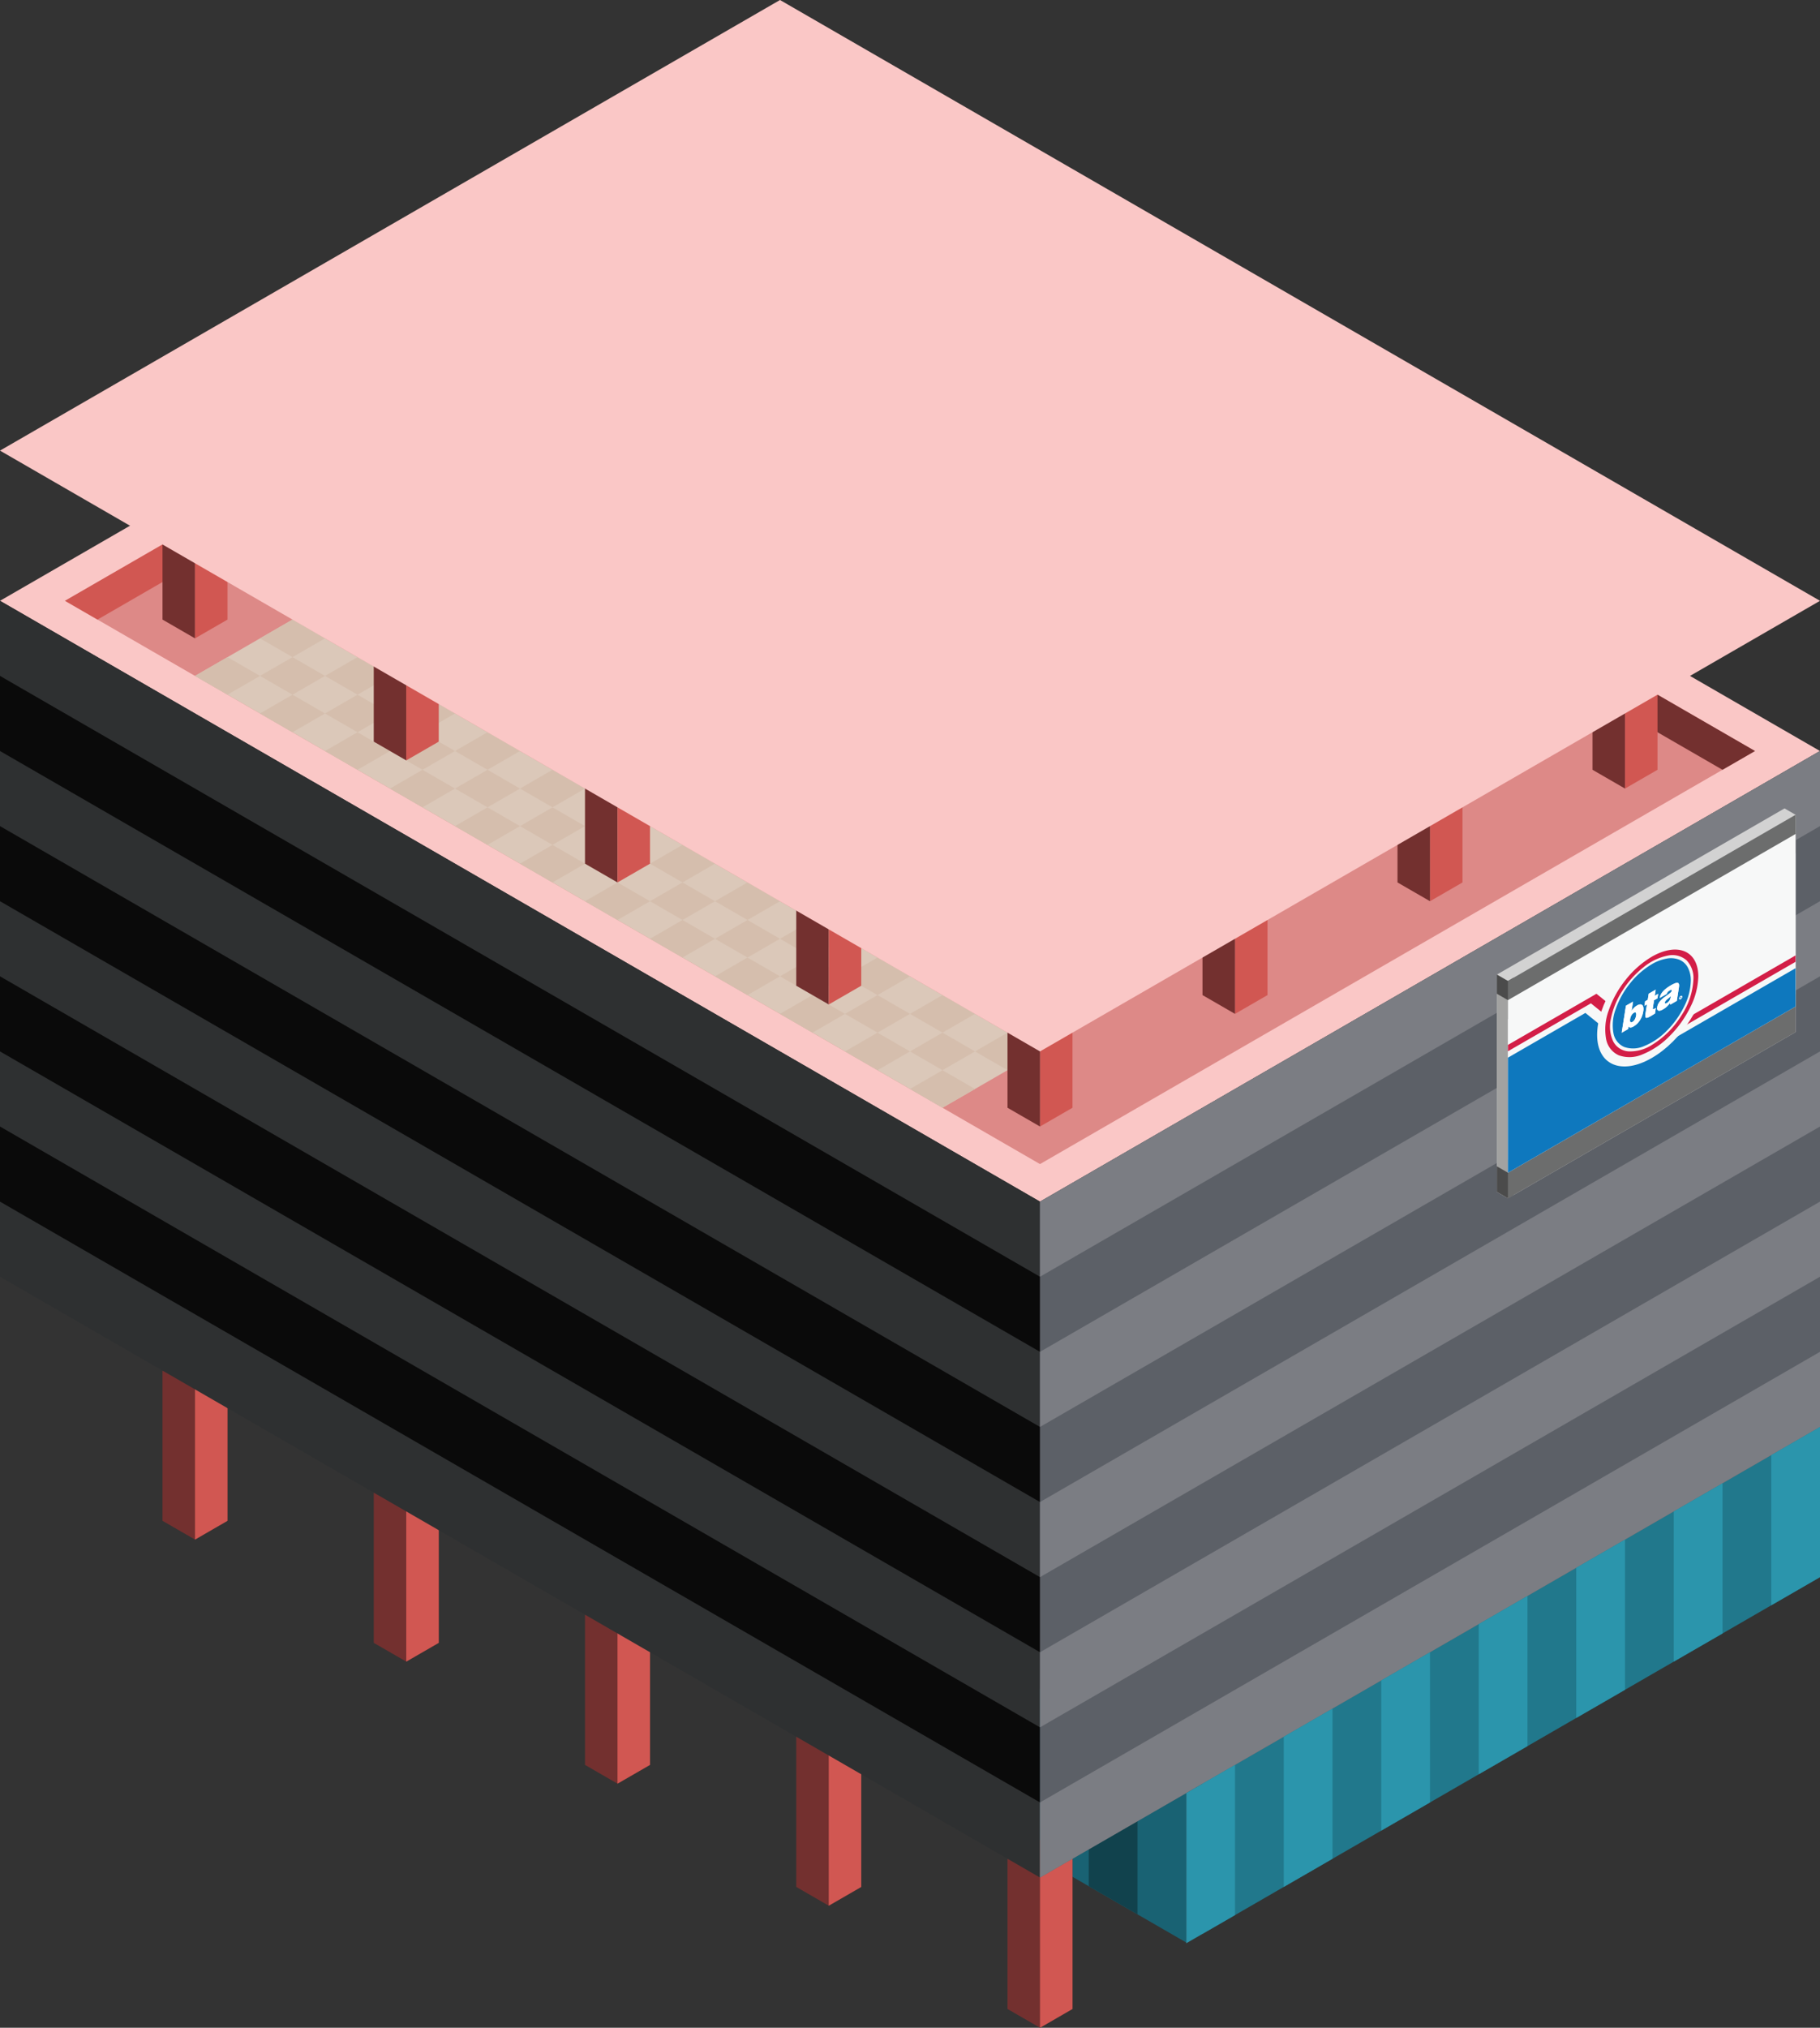<svg id="Layer_1" data-name="Layer 1" xmlns="http://www.w3.org/2000/svg" viewBox="0 0 280 311.769">
  <rect x="0" y="0" width="280" height="311.769" fill="#333333" stroke="none"/>
  <defs>
    <style>
      .curtain-L-prim-light {
        fill: #196273;
      }

      .exterior-L-prim {
        fill: #73302f;
      }

      .exterior-R-prim {
        fill: #d15752;
      }

      .curtain-L-prim-dark {
        fill: #11424d;
      }

      .top-light {
        fill: #fac7c6;
      }

      .top-prim {
        fill: #dd8987;
      }

      .cls-1 {
        fill: #dbc8b9;
      }

      .curtain-R-prim-dark {
        fill: #21788c;
      }

      .cls-2 {
        fill: #d5bead;
      }

      .cls-3 {
        fill: #2e3031;
      }

      .cls-4 {
        fill: #0a0a0a;
      }

      .cls-5 {
        fill: #5c6067;
      }

      .cls-6 {
        fill: #7b7d83;
      }

      .curtain-R-prim-light {
        fill: #2b95ac;
      }

      .cls-7 {
        fill: #d2d2d2;
      }

      .cls-8 {
        fill: #a2a2a1;
      }

      .cls-9 {
        fill: #4b4b4b;
      }

      .cls-10 {
        fill: #6c6d6d;
      }

      .cls-11 {
        fill: #f7f8f8;
      }

      .cls-12 {
        fill: #0e78be;
      }

      .cls-13 {
        fill: #d31e47;
      }

      .cls-14 {
        fill: #fff;
      }
    </style>
  </defs>
  <title>Artboard 71</title>
  <g id="root">
    <g>
      <path id="windows-L4" class="curtain-L-prim-light" d="M182.5,272.685v25.981l-30-17.32V255.364Z"/>
      <path id="body-L1" class="exterior-L-prim" d="M35,210.733H25v23.094l5,2.887,5-2.887Z"/>
      <path id="body-R2" class="exterior-R-prim" d="M30,236.714V210.733l5,2.887v20.207Z"/>
      <path id="Path" class="curtain-L-prim-dark" d="M167.5,290.005v-23.094l7.5,4.33v23.094Z"/>
      <path id="body-L1-2" data-name="body-L1" class="exterior-L-prim" d="M67.5,229.497h-10v23.094l5,2.887,5-2.887Z"/>
      <path id="body-R2-2" data-name="body-R2" class="exterior-R-prim" d="M62.5,255.477V229.497l5,2.887v20.207Z"/>
      <path id="body-L1-3" data-name="body-L1" class="exterior-L-prim" d="M100,248.261H90v23.094l5,2.887,5-2.887Z"/>
      <path id="body-R2-3" data-name="body-R2" class="exterior-R-prim" d="M95,274.241V248.148l5,2.887v20.32Z"/>
      <path id="body-L1-4" data-name="body-L1" class="exterior-L-prim" d="M132.5,267.024l-10-6v29.094l5,2.887,5-2.886Z"/>
      <path id="body-R2-4" data-name="body-R2" class="exterior-R-prim" d="M127.5,293.005V263.911l5,2.887v23.32Z"/>
      <path id="body-L1-5" data-name="body-L1" class="exterior-L-prim" d="M160,311.769l5-2.887V280.015l-5,2.887-5-2.887v28.867Z"/>
      <path id="body-R2-5" data-name="body-R2" class="exterior-R-prim" d="M160,282.902l5-2.887v28.867l-5,2.887Z"/>
      <path id="top-T1" class="top-light" d="M160,184.752,280,115.47,120,23.094,0,92.376Z"/>
      <path id="top-T2" class="top-prim" d="M10,92.376,120,28.868,270,115.47,160,178.979Z"/>
      <path id="Path-2" data-name="Path" class="exterior-L-prim" d="M130,40.415V34.641L270,115.47l-5,2.887Z"/>
      <path id="Path-3" data-name="Path" class="exterior-R-prim" d="M120,28.868V34.641L15,95.263,10,92.376Z"/>
      <path id="Path-4" data-name="Path" class="cls-1" d="M30,103.923l115,66.395,15-8.66L45,95.263Z"/>
      <path id="body-L1-6" data-name="body-L1" class="exterior-L-prim" d="M30,80.829l-5-2.887v17.32L30,98.15Z"/>
      <path id="body-R2-6" data-name="body-R2" class="exterior-R-prim" d="M30,98.15v-17.32l5-2.887v17.32Z"/>
      <path id="body-L1-7" data-name="body-L1" class="exterior-R-prim" d="M250,103.923l5-2.887v17.32l-5,2.887Z"/>
      <path id="body-R2-7" data-name="body-R2" class="exterior-L-prim" d="M250,121.243v-17.32l-5-2.887v17.32Z"/>
      <path id="windows-R1" class="curtain-R-prim-dark" d="M185,268.468,280,213.62v28.868l-95,54.848Z"/>
      <path id="Path-5" data-name="Path" class="cls-2" d="M75,129.904l5-2.887L75,124.13l-5,2.887Z"/>
      <path id="Path-6" data-name="Path" class="cls-2" d="M65,124.13l5-2.887-5-2.887-5,2.887Z"/>
      <path id="Path-7" data-name="Path" class="cls-2" d="M115,152.998l5-2.887-5-2.887-5,2.887Z"/>
      <path id="Path-8" data-name="Path" class="cls-2" d="M135,164.545l5-2.887-5-2.887-5,2.887Z"/>
      <path id="Path-9" data-name="Path" class="cls-2" d="M145,170.319l5-2.887-5-2.887-5,2.887Z"/>
      <path id="Path-10" data-name="Path" class="cls-2" d="M45,112.583l5-2.887L45,106.81l-5,2.887Z"/>
      <path id="Path-11" data-name="Path" class="cls-2" d="M95,141.451l5-2.887-5-2.887-5,2.887Z"/>
      <path id="Path-12" data-name="Path" class="cls-2" d="M35,106.81l5-2.887-5-2.887-5,2.887Z"/>
      <path id="Path-13" data-name="Path" class="cls-2" d="M85,135.678l5-2.887-5-2.887-5,2.887Z"/>
      <path id="Path-14" data-name="Path" class="cls-2" d="M55,118.357l5-2.887-5-2.887L50,115.47Z"/>
      <path id="Path-15" data-name="Path" class="cls-2" d="M105,147.225l5-2.887-5-2.887-5,2.887Z"/>
      <path id="Path-16" data-name="Path" class="cls-2" d="M125,158.772l5-2.887-5-2.887-5,2.887Z"/>
      <path id="Path-17" data-name="Path" class="cls-2" d="M85,129.904l5-2.887L85,124.13l-5,2.887Z"/>
      <path id="Path-18" data-name="Path" class="cls-2" d="M75,124.13l5-2.887-5-2.887-5,2.887Z"/>
      <path id="Path-19" data-name="Path" class="cls-2" d="M125,152.998l5-2.887-5-2.887-5,2.887Z"/>
      <path id="Path-20" data-name="Path" class="cls-2" d="M145,164.545l5-2.887-5-2.887-5,2.887Z"/>
      <path id="Path-21" data-name="Path" class="cls-2" d="M55,112.583l5-2.887L55,106.81l-5,2.887Z"/>
      <path id="Path-22" data-name="Path" class="cls-2" d="M105,141.451l5-2.887-5-2.887-5,2.887Z"/>
      <path id="Path-23" data-name="Path" class="cls-2" d="M45,106.81l5-2.887-5-2.887-5,2.887Z"/>
      <path id="Path-24" data-name="Path" class="cls-2" d="M95,135.677l5-2.887-5-2.887-5,2.887Z"/>
      <path id="Path-25" data-name="Path" class="cls-2" d="M65,118.357l5-2.887-5-2.887L60,115.47Z"/>
      <path id="Path-26" data-name="Path" class="cls-2" d="M115,147.225l5-2.887-5-2.887-5,2.887Z"/>
      <path id="Path-27" data-name="Path" class="cls-2" d="M135,158.771l5-2.887-5-2.887-5,2.887Z"/>
      <path id="Path-28" data-name="Path" class="cls-2" d="M85,124.13l5-2.887-5-2.887-5,2.887Z"/>
      <path id="Path-29" data-name="Path" class="cls-2" d="M75,118.357l5-2.887-5-2.887L70,115.47Z"/>
      <path id="Path-30" data-name="Path" class="cls-2" d="M125,147.225l5-2.887-5-2.887-5,2.887Z"/>
      <path id="Path-31" data-name="Path" class="cls-2" d="M145,158.772l5-2.887-5-2.887-5,2.887Z"/>
      <path id="Path-32" data-name="Path" class="cls-2" d="M155,164.545l5-2.887-5-2.887-5,2.887Z"/>
      <path id="Path-33" data-name="Path" class="cls-2" d="M55,106.81l5-2.887-5-2.887-5,2.887Z"/>
      <path id="Path-34" data-name="Path" class="cls-2" d="M105,135.677l5-2.887-5-2.887-5,2.887Z"/>
      <path id="Path-35" data-name="Path" class="cls-2" d="M45,101.036,50,98.15l-5-2.887L40,98.15Z"/>
      <path id="Path-36" data-name="Path" class="cls-2" d="M95,129.904l5-2.887L95,124.13l-5,2.887Z"/>
      <path id="Path-37" data-name="Path" class="cls-2" d="M65,112.583l5-2.887L65,106.81l-5,2.887Z"/>
      <path id="Path-38" data-name="Path" class="cls-2" d="M115,141.451l5-2.887-5-2.887-5,2.887Z"/>
      <path id="Path-39" data-name="Path" class="cls-2" d="M135,152.998l5-2.887-5-2.887-5,2.887Z"/>
      <path id="windows-L4-2" data-name="windows-L4" class="cls-3" d="M0,196.299l160,92.376V184.752L0,92.376Z"/>
      <path id="windows-L1" class="cls-4" d="M0,115.47V103.923l160,92.376v11.547Z"/>
      <path id="windows-L1-2" data-name="windows-L1" class="cls-4" d="M0,161.658v-11.547l160,92.376v11.547Z"/>
      <path id="windows-L1-3" data-name="windows-L1" class="cls-4" d="M0,138.564v-11.547l160,92.376V230.94Z"/>
      <path id="windows-L1-4" data-name="windows-L1" class="cls-4" d="M0,184.752v-11.547l160,92.376v11.547Z"/>
      <path id="windows-R1-2" data-name="windows-R1" class="cls-5" d="M280,115.47V219.393l-120,69.282V184.752Z"/>
      <path id="windows-R4" class="cls-6" d="M160,184.752,280,115.47v11.547l-120,69.282Z"/>
      <path id="windows-R4-2" data-name="windows-R4" class="cls-6" d="M160,207.846l120-69.282v11.547L160,219.393Z"/>
      <path id="windows-R4-3" data-name="windows-R4" class="cls-6" d="M160,230.94l120-69.282v11.547L160,242.487Z"/>
      <path id="windows-R4-4" data-name="windows-R4" class="cls-6" d="M160,254.034l120-69.282v11.547L160,265.581Z"/>
      <path id="windows-R4-5" data-name="windows-R4" class="cls-6" d="M160,277.128l120-69.282v11.547l-120,69.282Z"/>
      <path id="body-L1-8" data-name="body-L1" class="exterior-L-prim" d="M62.5,99.367l-5-2.887v17.547l5,2.887Z"/>
      <path id="body-R2-8" data-name="body-R2" class="exterior-R-prim" d="M62.5,116.913v-14.547l5-3.113v14.774Z"/>
      <path id="body-L1-9" data-name="body-L1" class="exterior-L-prim" d="M95,118.357,90,115.47v17.32l5,2.887Z"/>
      <path id="body-R2-9" data-name="body-R2" class="exterior-R-prim" d="M95,135.677V118.357l5-2.887v17.32Z"/>
      <path id="body-L1-10" data-name="body-L1" class="exterior-L-prim" d="M127.5,136.894l-5-2.887v17.547l5,2.887Z"/>
      <path id="body-R2-10" data-name="body-R2" class="exterior-R-prim" d="M127.5,154.441v-14.547l5-3.113v14.774Z"/>
      <path id="body-R2-11" data-name="body-R2" class="exterior-R-prim" d="M160,155.885l5-2.887v17.321l-5,2.887Z"/>
      <path id="body-L1-11" data-name="body-L1" class="exterior-L-prim" d="M160,173.205v-17.32l-5-2.887v17.321Z"/>
      <path id="body-R2-12" data-name="body-R2" class="exterior-R-prim" d="M190,138.564l5-2.887v17.32l-5,2.887Z"/>
      <path id="body-L1-12" data-name="body-L1" class="exterior-L-prim" d="M190,155.885V138.564l-5,2.887v11.547Z"/>
      <path id="body-R2-13" data-name="body-R2" class="exterior-R-prim" d="M220,121.244l5-2.887v17.321l-5,2.887Z"/>
      <path id="body-L1-13" data-name="body-L1" class="exterior-L-prim" d="M220,138.564v-17.32l-5-2.887v17.321Z"/>
      <path id="anchor_0_161.658_280" class="top-light" d="M160,161.658,0,69.282,120,0,280,92.376Z"/>
      <path id="Path-40" data-name="Path" class="curtain-R-prim-light" d="M265,251.148v-23.094l-7.5,4.33v23.094Z"/>
      <path id="Path-41" data-name="Path" class="curtain-R-prim-light" d="M235,268.468v-23.094l-7.5,4.33v23.094Z"/>
      <path id="Path-42" data-name="Path" class="curtain-R-prim-light" d="M205,285.788v-23.094l-7.5,4.33v23.094Z"/>
      <path id="Path-43" data-name="Path" class="curtain-R-prim-light" d="M280,242.487v-23.094l-7.5,4.33v23.094Z"/>
      <path id="Path-44" data-name="Path" class="curtain-R-prim-light" d="M250,259.808v-23.094l-7.5,4.33v23.094Z"/>
      <path id="Path-45" data-name="Path" class="curtain-R-prim-light" d="M220,277.128v-23.094l-7.5,4.33v23.094Z"/>
      <path id="Path-46" data-name="Path" class="curtain-R-prim-light" d="M190,294.449v-23.094l-7.5,4.33v23.094Z"/>
    </g>
    <g id="Group">
      <g id="Group-2" data-name="Group">
        <path id="Path-47" data-name="Path" class="cls-7" d="M230.288,149.844v33.41l1.702.983,44.253-25.55V125.276l-1.702-.982Z"/>
        <path id="Path-48" data-name="Path" class="cls-8" d="M230.288,149.844l1.702.982v33.411l-1.702-.983Z"/>
        <path id="Path-49" data-name="Path" class="cls-9" d="M232.841,179.815l-.851.491-1.702-.982v3.931l1.702.982.851-.492Z"/>
        <path id="Path-50" data-name="Path" class="cls-9" d="M232.841,150.334v2.949l-.851.491-1.702-.982v-2.948l1.702.982Z"/>
        <path id="Path-51" data-name="Path" class="cls-10" d="M276.243,152.792l-44.253,25.55v5.896l44.253-25.55Z"/>
        <path id="Path-52" data-name="Path" class="cls-10" d="M276.243,125.276v5.896L231.99,156.722V150.826Z"/>
      </g>
      <g id="Group-3" data-name="Group">
        <path id="Path-53" data-name="Path" class="cls-11" d="M276.243,128.224l-44.253,25.55V180.306l44.253-25.549Z"/>
        <path id="Path-54" data-name="Path" class="cls-12" d="M231.99,162.618l11.914-6.879,8.51,6.878,23.828-13.757v5.896l-38.927,22.474L231.99,180.306Z"/>
        <path id="Path-55" data-name="Path" class="cls-13" d="M231.99,161.635l12.765-7.37,8.51,6.878,22.977-13.266v-.983L254.116,159.67l-8.51-6.878L231.99,160.653Z"/>
        <path id="Ellipse" class="cls-11" d="M245.712,159.118c0-4.638,3.766-10.579,8.405-13.257s8.405-1.086,8.405,3.553-3.766,10.579-8.405,13.256S245.712,163.756,245.712,159.118Z"/>
        <g id="Group_2-1" data-name="Group 2-1">
          <path id="Path-56" data-name="Path" class="cls-12" d="M256.471,153.657a1.637,1.637,0,0,0-.227.232.613.613,0,0,0-.08.134.443.443,0,0,0-.037.133v.033a.11.11,0,0,0,.02.073.077.077,0,0,0,.058.031.424.424,0,0,0,.236-.079,1.105,1.105,0,0,0,.257-.202,1.225,1.225,0,0,0,.187-.257,1.407,1.407,0,0,0,.119-.291,1.808,1.808,0,0,0,.06-.308,3.101,3.101,0,0,1-.306.271Q256.604,153.546,256.471,153.657Z"/>
          <path id="Path-57" data-name="Path" class="cls-12" d="M251.357,155.725a.86.86,0,0,0-.223.184,1.365,1.365,0,0,0-.168.238,1.475,1.475,0,0,0-.115.264,1.455,1.455,0,0,0-.06.25c-.007.036-.012.071-.016.106s-.005.071-.005.105a.677.677,0,0,0,.018.162.234.234,0,0,0,.061.115.144.144,0,0,0,.112.039.393.393,0,0,0,.176-.062.914.914,0,0,0,.231-.191,1.243,1.243,0,0,0,.168-.249,1.618,1.618,0,0,0,.11-.274,2.197,2.197,0,0,0,.063-.262,1.346,1.346,0,0,0,.016-.198.384.384,0,0,0-.079-.262Q251.568,155.603,251.357,155.725Z"/>
          <path id="Compound_Path" data-name="Compound Path" class="cls-12" d="M254.116,148.256a12.283,12.283,0,0,0-3.339,2.94,13.144,13.144,0,0,0-2.213,3.975,7.008,7.008,0,0,0-.342,3.67,2.854,2.854,0,0,0,1.644,2.127,4.162,4.162,0,0,0,3.077-.132,10.27,10.27,0,0,0,3.472-2.346,13.894,13.894,0,0,0,2.697-3.771,9.285,9.285,0,0,0,1.013-3.923,4.25,4.25,0,0,0-.458-2.036,2.633,2.633,0,0,0-1.303-1.198,3.517,3.517,0,0,0-1.949-.177,6.893,6.893,0,0,0-2.3.87Zm-1.305,7.222a3.913,3.913,0,0,1-.168.669,3.361,3.361,0,0,1-.299.64,3.116,3.116,0,0,1-.44.569,2.709,2.709,0,0,1-.593.458.869.869,0,0,1-.519.166.306.306,0,0,1-.246-.191l-.011.006-.063.425-.981.566.656-4.156,1.091-.63-.231,1.44a3.099,3.099,0,0,1,.404-.506,2.204,2.204,0,0,1,.451-.344,1.153,1.153,0,0,1,.409-.155.487.487,0,0,1,.31.047.463.463,0,0,1,.194.237,1.079,1.079,0,0,1,.068.412,2.177,2.177,0,0,1-.031.348Zm1.805.348c-.122.078-.235.148-.338.211s-.198.12-.286.171a4.485,4.485,0,0,1-.414.216.678.678,0,0,1-.268.07.155.155,0,0,1-.142-.078.492.492,0,0,1-.042-.227c.001-.071.005-.145.013-.22.009-.084.022-.178.04-.282l.2-1.264-.389.224.106-.69.404-.233.152-.943,1.076-.622-.152.944.524-.303-.105.69-.524.303-.174,1.1c-.007.036-.012.068-.016.096a.566.566,0,0,0-.005.074.12.12,0,0,0,.012.072.073.073,0,0,0,.05.034.541.541,0,0,0,.236-.095l.173-.099Zm3.69-4.102c-.01.078-.021.16-.035.248l-.228,1.457-.069.456-1.013.585-.005-.299a3.579,3.579,0,0,1-.544.62,3.718,3.718,0,0,1-.587.417,1.873,1.873,0,0,1-.341.157.626.626,0,0,1-.281.035.285.285,0,0,1-.189-.104.418.418,0,0,1-.071-.265,1.156,1.156,0,0,1,.016-.178,1.626,1.626,0,0,1,.235-.636,2.774,2.774,0,0,1,.422-.517,4.531,4.531,0,0,1,.509-.421c.178-.126.344-.244.498-.352a4.342,4.342,0,0,0,.389-.306.513.513,0,0,0,.119-.134.446.446,0,0,0,.062-.157l.003-.02a.053.053,0,0,0,.003-.02.099.099,0,0,0-.008-.05.061.061,0,0,0-.029-.031.155.155,0,0,0-.089-.005.574.574,0,0,0-.111.037.982.982,0,0,0-.097.048c-.043.025-.085.052-.127.082a.802.802,0,0,0-.127.112.943.943,0,0,0-.111.148.579.579,0,0,0-.073.189l-1.083.624a1.781,1.781,0,0,1,.152-.49,2.16,2.16,0,0,1,.322-.484,3.725,3.725,0,0,1,.511-.481,6,6,0,0,1,.725-.484,4.437,4.437,0,0,1,.63-.312.913.913,0,0,1,.387-.074.233.233,0,0,1,.195.12.593.593,0,0,1,.054.272,2.026,2.026,0,0,1-.013.218Zm.26,1.893a.226.226,0,0,1-.128.035.104.104,0,0,1-.085-.054.196.196,0,0,1-.013-.125.435.435,0,0,1,.063-.155.517.517,0,0,1,.118-.131.308.308,0,0,1,.133-.064.12.12,0,0,1,.103.025.139.139,0,0,1,.039.105.396.396,0,0,1-.067.202.491.491,0,0,1-.163.162Z"/>
          <path id="Path-58" data-name="Path" class="cls-12" d="M258.566,153.263a.268.268,0,0,0-.113.142.138.138,0,0,0-.007.074.057.057,0,0,0,.034.044.084.084,0,0,0,.063-.003.204.204,0,0,0,.071-.048.293.293,0,0,0,.055-.077.199.199,0,0,0,.02-.08.065.065,0,0,0-.036-.065.1.1,0,0,0-.086.014Z"/>
          <path id="Compound_Path-2" data-name="Compound Path" class="cls-13" d="M254.116,147.101a14.656,14.656,0,0,0-3.981,3.506,15.673,15.673,0,0,0-2.639,4.739,8.363,8.363,0,0,0-.408,4.375,3.405,3.405,0,0,0,1.961,2.537,4.964,4.964,0,0,0,3.668-.157,12.246,12.246,0,0,0,4.139-2.798,16.547,16.547,0,0,0,3.216-4.495,11.071,11.071,0,0,0,1.208-4.678c-.002-1.898-.758-3.284-2.101-3.851s-3.164-.272-5.064.823Zm0,13.575a6.222,6.222,0,0,1-3.561.976,2.869,2.869,0,0,1-2.361-1.514,5.376,5.376,0,0,1-.365-3.493,12.243,12.243,0,0,1,1.754-4.295,14.502,14.502,0,0,1,3.282-3.649,8.506,8.506,0,0,1,3.704-1.774,3.32,3.32,0,0,1,2.877.7,3.875,3.875,0,0,1,1.08,2.938,11.014,11.014,0,0,1-1.88,5.615,13.771,13.771,0,0,1-4.531,4.495Z"/>
          <path id="Compound_Path-3" data-name="Compound Path" class="cls-14" d="M252.58,154.481a.487.487,0,0,0-.31-.047,1.153,1.153,0,0,0-.409.155,2.204,2.204,0,0,0-.451.344,3.099,3.099,0,0,0-.404.506l.231-1.44-1.091.63-.656,4.156.981-.566.063-.425.011-.006a.307.307,0,0,0,.246.191.873.873,0,0,0,.519-.166,2.709,2.709,0,0,0,.593-.458,3.116,3.116,0,0,0,.44-.569,3.361,3.361,0,0,0,.299-.64,3.849,3.849,0,0,0,.168-.669,2.184,2.184,0,0,0,.031-.348,1.079,1.079,0,0,0-.068-.412A.463.463,0,0,0,252.58,154.481Zm-.871,1.67a2.197,2.197,0,0,1-.063.262,1.618,1.618,0,0,1-.11.274,1.243,1.243,0,0,1-.168.249.914.914,0,0,1-.231.191.393.393,0,0,1-.176.062.144.144,0,0,1-.112-.039.234.234,0,0,1-.061-.115.677.677,0,0,1-.018-.162c0-.035.002-.069.005-.105s.009-.07.016-.106a1.455,1.455,0,0,1,.06-.25,1.475,1.475,0,0,1,.115-.264,1.339,1.339,0,0,1,.168-.238.848.848,0,0,1,.223-.184q.21-.122.289-.033a.384.384,0,0,1,.079.262,1.346,1.346,0,0,1-.016.198Z"/>
          <path id="Path-59" data-name="Path" class="cls-14" d="M254.338,155.168a.073.073,0,0,1-.05-.034.12.12,0,0,1-.012-.072.566.566,0,0,1,.005-.074c.004-.028.009-.06.016-.096l.174-1.101.524-.302.105-.69-.524.303.152-.944-1.076.622-.152.943-.404.233-.106.69.389-.224-.2,1.264c-.018.104-.031.199-.04.282-.008.075-.012.148-.013.22a.492.492,0,0,0,.042.227.155.155,0,0,0,.142.078.668.668,0,0,0,.268-.071,4.475,4.475,0,0,0,.414-.215q.132-.076.286-.171c.103-.063.216-.133.338-.211l.131-.852-.173.099a.55.55,0,0,1-.236.095Z"/>
          <path id="Compound_Path-4" data-name="Compound Path" class="cls-14" d="M258.07,151.113a.913.913,0,0,0-.387.074,4.437,4.437,0,0,0-.63.312,6,6,0,0,0-.725.484,3.725,3.725,0,0,0-.511.481,2.16,2.16,0,0,0-.322.484,1.781,1.781,0,0,0-.152.49l1.083-.624a.579.579,0,0,1,.073-.189.943.943,0,0,1,.111-.148.802.802,0,0,1,.127-.112c.042-.029.084-.057.127-.082a.982.982,0,0,1,.097-.048.574.574,0,0,1,.111-.037.155.155,0,0,1,.089.005.061.061,0,0,1,.029.031.099.099,0,0,1,.008.05.053.053,0,0,1-.003.02.077.077,0,0,0-.003.02.446.446,0,0,1-.062.157.513.513,0,0,1-.119.134,4.342,4.342,0,0,1-.389.306c-.153.108-.319.226-.498.352a4.531,4.531,0,0,0-.509.421,2.774,2.774,0,0,0-.422.517,1.625,1.625,0,0,0-.235.636,1.142,1.142,0,0,0-.016.177.418.418,0,0,0,.071.265.285.285,0,0,0,.189.104.616.616,0,0,0,.281-.035,1.815,1.815,0,0,0,.341-.156,3.718,3.718,0,0,0,.587-.417,3.579,3.579,0,0,0,.544-.62l.005.299,1.013-.585.069-.456.228-1.457c.014-.088.026-.17.035-.248a2.026,2.026,0,0,0,.013-.218.593.593,0,0,0-.054-.272.233.233,0,0,0-.195-.12Zm-1.066,2.349a1.407,1.407,0,0,1-.119.291,1.25,1.25,0,0,1-.187.257,1.105,1.105,0,0,1-.257.202.424.424,0,0,1-.236.079.08.08,0,0,1-.059-.031.115.115,0,0,1-.02-.073v-.033a.443.443,0,0,1,.037-.133.613.613,0,0,1,.08-.134,1.637,1.637,0,0,1,.227-.232q.133-.111.287-.23a3.203,3.203,0,0,0,.306-.272,1.808,1.808,0,0,1-.06.308Z"/>
          <path id="Compound_Path-5" data-name="Compound Path" class="cls-14" d="M258.566,153.156a.482.482,0,0,0-.128.112.518.518,0,0,0-.085.152.275.275,0,0,0-.013.141.109.109,0,0,0,.063.082.159.159,0,0,0,.118-.005.372.372,0,0,0,.133-.09.523.523,0,0,0,.103-.144.358.358,0,0,0,.039-.15.123.123,0,0,0-.067-.124.188.188,0,0,0-.163.026Zm0,.353a.117.117,0,0,1-.068.019.055.055,0,0,1-.045-.029.1.1,0,0,1-.007-.067.221.221,0,0,1,.034-.082.268.268,0,0,1,.063-.07.17.17,0,0,1,.071-.034.066.066,0,0,1,.055.014.076.076,0,0,1,.02.056.208.208,0,0,1-.036.107.254.254,0,0,1-.086.086Z"/>
        </g>
      </g>
    </g>
  </g>
</svg>
